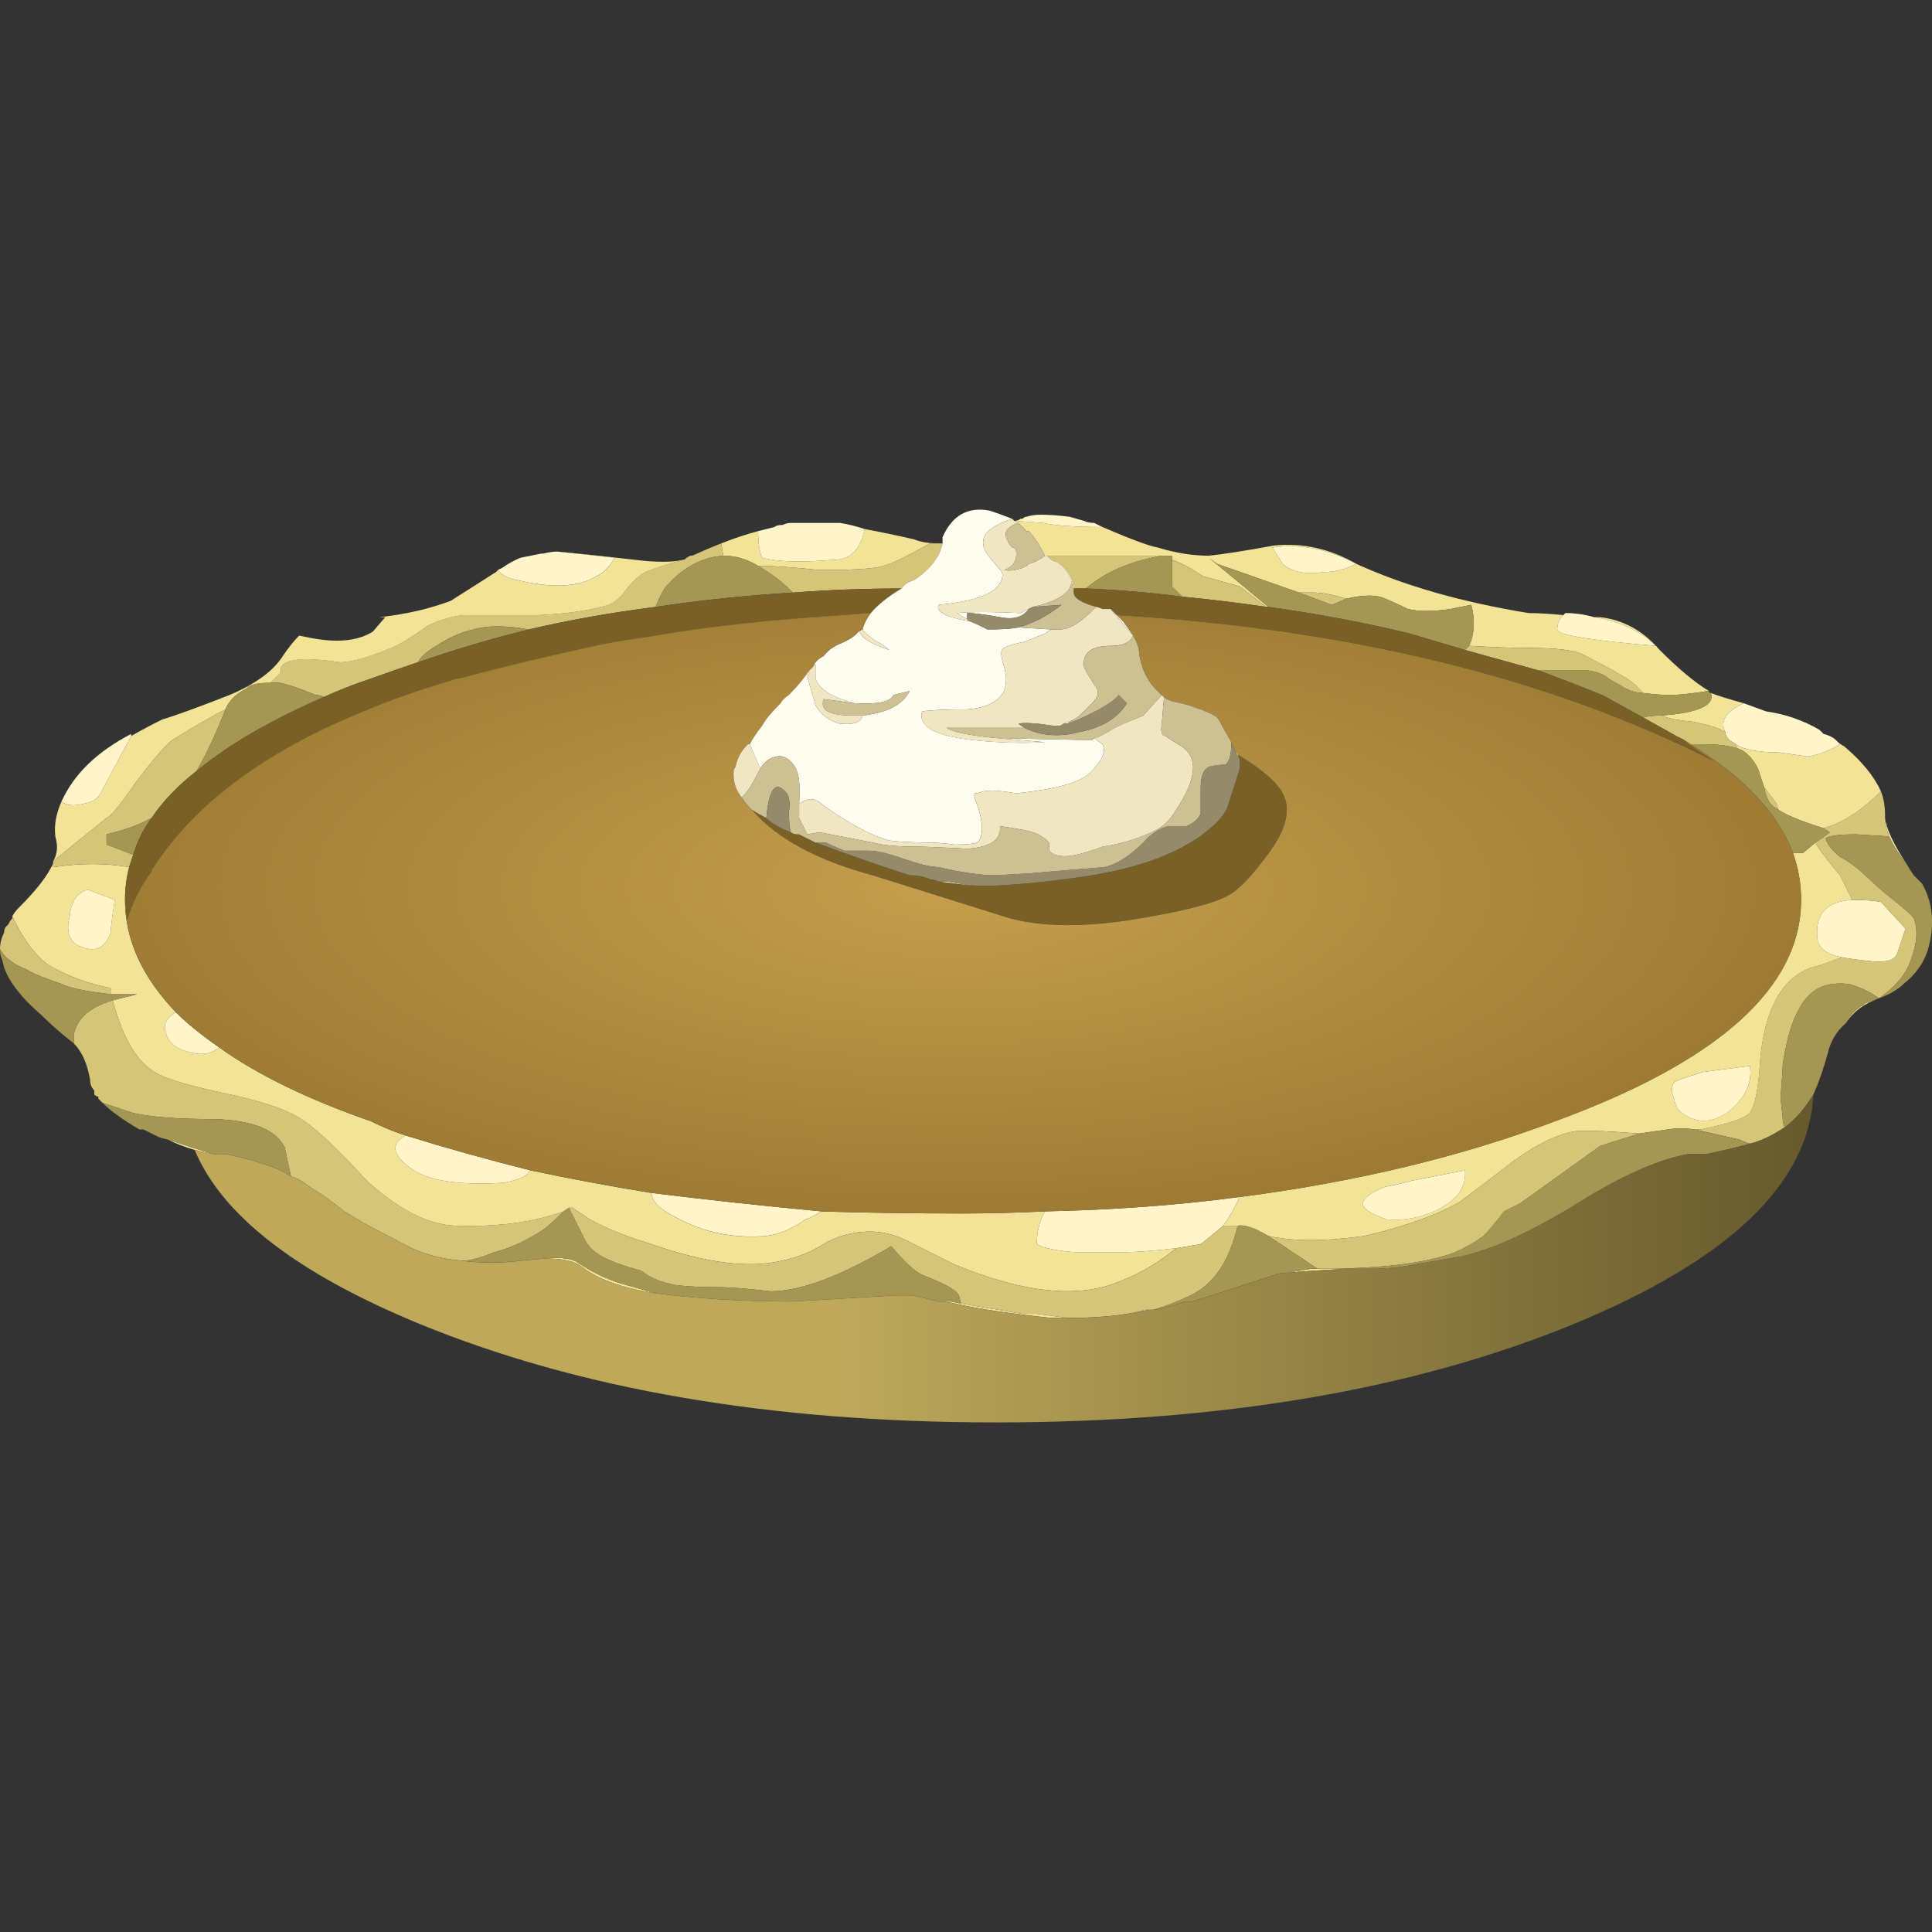 <?xml version="1.0" encoding="UTF-8" standalone="no"?>
<!-- Generator: Adobe Illustrator 15.1.0, SVG Export Plug-In . SVG Version: 6.00 Build 0)  -->

<svg
   xmlns:dc="http://purl.org/dc/elements/1.1/"
   xmlns:cc="http://creativecommons.org/ns#"
   xmlns:rdf="http://www.w3.org/1999/02/22-rdf-syntax-ns#"
   xmlns:svg="http://www.w3.org/2000/svg"
   xmlns="http://www.w3.org/2000/svg"
   xmlns:sodipodi="http://sodipodi.sourceforge.net/DTD/sodipodi-0.dtd"
   xmlns:inkscape="http://www.inkscape.org/namespaces/inkscape"
   version="1.1"
   id="FlashAICB"
   x="0px"
   y="0px"
   width="256"
   height="256"
   viewBox="0 0 256 256"
   xml:space="preserve"
   sodipodi:docname="pie_pumpkin.svg"
   inkscape:version="0.92.4 (5da689c313, 2019-01-14)"
   inkscape:export-xdpi="10.5"
   inkscape:export-ydpi="10.5"><rect x="0" y="0" width="256" height="256" fill="#333333" stroke="none"/><title
   id="title850">Pumpkin Pie</title><defs
   id="defs41" /><sodipodi:namedview
   pagecolor="#ffffff"
   bordercolor="#666666"
   borderopacity="1"
   objecttolerance="10"
   gridtolerance="10"
   guidetolerance="10"
   inkscape:pageopacity="0"
   inkscape:pageshadow="2"
   inkscape:window-width="1920"
   inkscape:window-height="1025"
   id="namedview39"
   showgrid="false"
   inkscape:zoom="0.90930824"
   inkscape:cx="47.410519"
   inkscape:cy="6.3290583"
   inkscape:window-x="-8"
   inkscape:window-y="-8"
   inkscape:window-maximized="1"
   inkscape:current-layer="FlashAICB"
   fit-margin-top="0"
   fit-margin-left="0"
   fit-margin-right="0"
   fit-margin-bottom="0" />
<g
   id="g36"
   transform="matrix(5.43,0,0,5.43,-32.579,-27.637)">
	<path
   style="clip-rule:evenodd;fill:#f2e396;fill-rule:evenodd"
   d="M 31.55,18.65 H 31.5 c -0.134,-0.267 -0.267,-0.467 -0.4,-0.6 h -0.05 l -0.2,-0.2 -0.1,-0.05 0.7,0.05 c 0.3,0.066 0.783,0.1 1.45,0.1 0.699,0.3 1.149,0.466 1.35,0.5 0.434,0.133 0.85,0.2 1.25,0.2 0.333,-0.033 0.866,-0.117 1.6,-0.25 0.7,-0.066 1.367,0.083 2,0.45 1.167,0.533 2.567,0.933 4.2,1.2 0.233,0 0.517,0.017 0.851,0.05 C 44.05,20.2 44,20.316 44,20.45 c 0,0.133 0.8,0.267 2.4,0.399 -0.367,-0.366 -0.867,-0.6 -1.5,-0.699 0.033,0 0.083,0 0.149,0 0.566,0.066 1.05,0.333 1.45,0.8 0.467,0.467 0.866,0.8 1.2,1 -0.434,0.066 -0.75,0.1 -0.95,0.1 -0.167,0 -0.384,-0.017 -0.65,-0.05 L 45.95,21.85 C 45.849,21.717 45.4,21.451 44.599,21.05 44.4,20.95 43.95,20.9 43.25,20.9 c -0.366,0 -0.833,-0.017 -1.4,-0.051 0.134,-0.3 0.15,-0.633 0.051,-1 l -0.5,0.1 c -0.434,0.066 -0.784,0.066 -1.051,0 -0.199,-0.1 -0.383,-0.184 -0.55,-0.25 -0.2,-0.1 -0.517,-0.1 -0.95,0 -0.333,-0.1 -0.6,-0.15 -0.8,-0.15 H 37.7 l -2,-0.7 -0.2,-0.15 1.45,1.2 H 36.9 l -0.65,-0.5 -0.9,-0.25 c -0.3,-0.2 -0.55,-0.333 -0.75,-0.4 v -0.1 h -0.25 -2.8 z M 47.75,22 c 0.167,0.066 0.434,0.15 0.8,0.25 -0.434,0.2 -0.583,0.434 -0.45,0.7 L 48,22.9 c -0.134,-0.067 -0.366,-0.134 -0.7,-0.2 -0.366,-0.033 -0.616,-0.084 -0.75,-0.15 0.9,-0.067 1.3,-0.25 1.2,-0.55 z m 3.075,1.175 c 0.054,0.053 0.112,0.094 0.175,0.125 0.434,0.367 0.733,0.733 0.9,1.101 -0.434,0.433 -0.851,0.716 -1.25,0.85 L 50.5,25.3 C 49.967,25.134 49.6,24.984 49.4,24.85 L 49.35,24.7 49.05,24.3 48.9,23.85 c -0.134,-0.267 -0.301,-0.433 -0.5,-0.5 l -0.051,-0.1 c 0.2,0.134 0.551,0.2 1.051,0.2 l 0.699,0.1 c 0.267,-0.033 0.534,-0.133 0.801,-0.3 -0.029,-0.029 -0.054,-0.054 -0.075,-0.075 z M 52.1,25.5 C 52.034,25.333 52,25.184 52,25.05 c 0.028,0.256 0.203,0.631 0.525,1.125 C 52.327,25.917 52.186,25.692 52.1,25.5 Z m -1.05,4.55 c 0.101,-0.2 0.25,-0.35 0.45,-0.45 h -0.05 l 0.25,-0.1 c 0.049,-0.021 0.099,-0.037 0.149,-0.05 -0.366,0.133 -0.632,0.333 -0.799,0.6 z m -19.55,4.6 c -0.134,0.233 -0.2,0.5 -0.2,0.8 0.167,0.1 0.5,0.166 1,0.2 0.233,0 0.533,0 0.9,0 0.467,0 0.967,-0.034 1.5,-0.101 -0.4,0.334 -0.851,0.601 -1.351,0.8 -1,0.434 -2.35,0.301 -4.05,-0.399 -0.533,-0.267 -0.9,-0.45 -1.1,-0.55 -0.367,-0.2 -0.75,-0.284 -1.15,-0.25 -0.367,0.033 -0.683,0.133 -0.95,0.3 -0.333,0.2 -0.667,0.333 -1,0.399 -0.8,0.2 -1.867,0.067 -3.2,-0.399 -0.566,-0.167 -1.066,-0.367 -1.5,-0.601 l -0.45,-0.3 L 19.9,34.6 v -0.05 l -0.15,0.101 c -0.733,0.267 -1.617,0.383 -2.65,0.35 -0.667,-0.033 -1.383,-0.4 -2.15,-1.1 -0.733,-0.801 -1.267,-1.301 -1.6,-1.5 -0.333,-0.233 -0.983,-0.45 -1.95,-0.65 -0.933,-0.2 -1.5,-0.384 -1.7,-0.55 -0.4,-0.267 -0.717,-0.834 -0.95,-1.7 l 0.6,-0.15 H 8.7 V 29.2 C 8.166,29.099 7.666,28.917 7.2,28.65 6.867,28.417 6.567,28.016 6.3,27.45 c 0.034,-0.066 0.083,-0.134 0.15,-0.2 0.4,-0.4 0.667,-0.733 0.8,-1 0.032,-0.032 0.048,-0.082 0.05,-0.15 0.1,-0.166 0.117,-0.366 0.05,-0.6 -0.033,-0.267 0.017,-0.55 0.15,-0.85 0.133,0.1 0.317,0.116 0.55,0.05 0.2,-0.033 0.333,-0.117 0.4,-0.25 l 0.75,-1.4 c 0.233,-0.133 0.483,-0.267 0.75,-0.399 0.333,-0.101 0.883,-0.301 1.65,-0.601 0.633,-0.267 1.066,-0.583 1.3,-0.95 0.133,-0.199 0.267,-0.366 0.4,-0.5 l 0.25,0.051 c 0.667,0.133 1.184,0.083 1.55,-0.15 l 0.3,-0.35 h -0.15 c 0.633,-0.067 1.217,-0.2 1.75,-0.4 l 1.1,-0.7 c 0.018,-0.014 0.035,-0.031 0.05,-0.05 0.1,0.133 0.267,0.217 0.5,0.25 0.833,0.2 1.467,0.167 1.9,-0.1 0.167,-0.066 0.317,-0.217 0.45,-0.45 l -1.4,-0.15 c 0.4,0.034 1.033,0.1 1.9,0.2 0.509,0.063 0.901,0.063 1.175,0 -0.391,0.103 -0.699,0.203 -0.925,0.3 -0.133,0.067 -0.283,0.2 -0.45,0.4 -0.133,0.2 -0.283,0.333 -0.45,0.4 -0.434,0.133 -1,0.216 -1.7,0.25 -0.8,0 -1.383,0 -1.75,0 -0.267,0 -0.583,0.084 -0.95,0.25 -0.367,0.267 -0.667,0.45 -0.9,0.551 -0.566,0.233 -0.983,0.35 -1.25,0.35 -0.9,-0.134 -1.383,-0.083 -1.45,0.15 v 0.1 l -0.25,0.25 c -0.267,0 -0.45,0.033 -0.55,0.1 L 12,21.9 c -0.2,0.1 -0.35,0.233 -0.45,0.399 L 11.5,22.4 c -0.267,0.133 -0.7,0.383 -1.3,0.75 C 10,23.316 9.7,23.667 9.3,24.2 8.933,24.733 8.7,25.016 8.6,25.05 L 7.3,26.1 v 0.15 c 0.667,-0.1 1.284,-0.1 1.85,0 -0.066,0.267 -0.1,0.533 -0.1,0.8 0,0.967 0.417,1.884 1.25,2.75 -0.033,0 -0.066,0.017 -0.1,0.05 -0.167,0.134 -0.217,0.284 -0.15,0.45 0.067,0.267 0.317,0.434 0.75,0.5 0.2,0.033 0.383,-0.017 0.55,-0.149 0.933,0.666 2.167,1.267 3.7,1.8 0.267,0.133 0.55,0.25 0.85,0.35 -0.066,0.033 -0.133,0.084 -0.2,0.15 -0.133,0.2 0,0.434 0.4,0.7 0.433,0.267 1.167,0.366 2.2,0.3 0.333,-0.066 0.534,-0.15 0.6,-0.25 0,-0.033 0.017,-0.05 0.05,-0.05 0.933,0.199 1.917,0.383 2.95,0.55 0,0.2 0.2,0.399 0.6,0.6 0.667,0.367 1.4,0.517 2.2,0.45 0.3,-0.033 0.617,-0.167 0.95,-0.4 0.1,-0.033 0.233,-0.1 0.4,-0.199 1.1,0.033 2.25,0.05 3.45,0.05 0.667,-0.002 1.333,-0.018 2,-0.052 z M 10.1,32.9 c 0.4,0.133 0.767,0.25 1.1,0.35 -0.167,-0.033 -0.317,-0.066 -0.45,-0.1 C 10.517,33.083 10.3,33 10.1,32.9 Z M 23.65,18.65 23.6,18.35 c 0.311,-0.123 0.611,-0.223 0.9,-0.3 0,0.3 0.033,0.517 0.1,0.65 0.367,0.1 0.95,0.117 1.75,0.05 0.4,0 0.65,-0.25 0.75,-0.75 0.367,0.067 0.767,0.15 1.2,0.25 0.155,0.062 0.338,0.095 0.55,0.1 H 28.7 C 28.1,18.683 27.717,18.867 27.55,18.9 27.35,18.967 26.833,19 26,19 25.367,18.933 24.9,18.9 24.6,18.9 h -0.1 c -0.267,-0.167 -0.55,-0.25 -0.85,-0.25 z m 27.55,8.4 c -0.634,0.033 -0.917,0.35 -0.85,0.95 0.034,0.233 0.233,0.384 0.601,0.45 l -0.55,0.2 c -0.834,0.166 -1.317,0.933 -1.45,2.3 -0.033,0.666 -0.117,1.1 -0.25,1.3 -0.134,0.134 -0.533,0.267 -1.2,0.4 h -0.15 c -0.233,-0.034 -0.449,-0.034 -0.649,0 l -0.7,0.1 c -0.866,-0.066 -1.4,-0.083 -1.6,-0.05 -0.5,0.1 -1.067,0.399 -1.7,0.899 L 41.65,34.4 c -0.567,0.333 -1.351,0.616 -2.351,0.85 -0.967,0.134 -1.75,0.134 -2.35,0 -0.334,-0.2 -0.584,-0.283 -0.75,-0.25 H 35.85 c 0.167,-0.233 0.301,-0.467 0.4,-0.7 2.833,-0.366 5.4,-0.983 7.7,-1.85 4,-1.467 6,-3.267 6,-5.4 0,-0.399 -0.066,-0.783 -0.2,-1.149 H 50 l 0.3,-0.25 c 0.066,0.133 0.267,0.399 0.601,0.8 z m -9.45,6.6 -1.3,0.25 c -0.233,0.066 -0.45,0.116 -0.65,0.149 -0.333,0.134 -0.517,0.267 -0.55,0.4 0,0.133 0.2,0.267 0.6,0.399 0.434,0.034 0.851,-0.05 1.25,-0.25 0.466,-0.232 0.683,-0.548 0.65,-0.948 z m 6.95,-2.55 -1.15,0.15 c -0.434,0.134 -0.666,0.217 -0.7,0.25 -0.066,0.1 -0.066,0.233 0,0.4 0.034,0.166 0.101,0.283 0.2,0.35 0.367,0.267 0.75,0.25 1.15,-0.05 0.4,-0.334 0.567,-0.7 0.5,-1.1 z M 39.1,18.85 c -0.699,-0.367 -1.383,-0.5 -2.05,-0.4 l 0.25,0.4 c 0.233,0.2 0.566,0.267 1,0.2 0.266,0 0.533,-0.067 0.8,-0.2 z M 19.3,35.8 c 0.4,-0.033 0.667,0 0.8,0.101 0.4,0.267 0.8,0.449 1.2,0.55 l 0.7,0.2 C 21.167,36.517 20.567,36.3 20.2,36.001 20.033,35.866 19.733,35.8 19.3,35.8 Z m 10.15,1.1 1.5,0.25 h 0.35 l 0.75,0.1 c -0.134,0 -0.268,0 -0.399,0 -0.967,-0.1 -1.75,-0.217 -2.351,-0.35 -0.121,-0.03 -0.237,-0.047 -0.35,-0.051 0.079,0 0.162,0 0.25,0 z M 7.7,27.45 c -0.1,0.4 0,0.65 0.3,0.75 0.333,0.133 0.567,0.017 0.7,-0.351 0,-0.1 0.033,-0.366 0.1,-0.8 L 8.15,26.8 C 7.883,26.866 7.733,27.083 7.7,27.45 Z m 26.075,9.65 c 0.058,-0.018 0.116,-0.034 0.175,-0.05 h 0.1 c -0.094,0.015 -0.186,0.032 -0.275,0.05 z M 38.9,36.05 c -0.667,0.033 -1.167,0.066 -1.5,0.101 L 38,36.05 c 0.052,0 0.102,0 0.15,0 h 0.399 c 0.134,0 0.251,0 0.351,0 z"
   id="path2"
   inkscape:connector-curvature="0" />
	<path
   style="clip-rule:evenodd;fill:#fff5c9;fill-rule:evenodd"
   d="m 44.9,20.15 c 0.633,0.1 1.133,0.333 1.5,0.699 C 44.8,20.717 44,20.583 44,20.45 c 0,-0.134 0.05,-0.25 0.15,-0.351 l 0.05,-0.05 c 0.234,0.001 0.467,0.034 0.7,0.101 z m 3.65,2.1 0.55,0.2 c 0.467,0.066 0.9,0.217 1.301,0.45 l 0.1,0.1 c 0.134,0.033 0.233,0.083 0.3,0.15 l 0.025,0.024 c 0.021,0.021 0.046,0.046 0.075,0.075 -0.267,0.167 -0.534,0.267 -0.801,0.3 l -0.699,-0.1 c -0.5,0 -0.851,-0.066 -1.051,-0.2 l -0.149,-0.1 C 48.135,23.082 48.1,23.015 48.1,22.949 47.967,22.684 48.116,22.45 48.55,22.25 Z M 9.2,23.05 8.45,24.45 C 8.383,24.583 8.25,24.667 8.05,24.7 7.817,24.766 7.633,24.75 7.5,24.65 7.8,23.983 8.367,23.433 9.2,23 Z m 10.4,-4.5 1.4,0.15 c -0.133,0.233 -0.283,0.383 -0.45,0.45 -0.433,0.267 -1.066,0.3 -1.9,0.1 -0.233,-0.033 -0.4,-0.117 -0.5,-0.25 0.031,-0.019 0.064,-0.035 0.1,-0.05 0.13,-0.094 0.28,-0.177 0.45,-0.25 l 0.5,-0.1 h 0.05 c 0.133,-0.033 0.25,-0.05 0.35,-0.05 z M 27.1,18 c -0.1,0.5 -0.35,0.75 -0.75,0.75 -0.8,0.067 -1.383,0.05 -1.75,-0.05 -0.067,-0.133 -0.1,-0.35 -0.1,-0.65 0.133,-0.033 0.267,-0.066 0.4,-0.1 0.033,-0.034 0.1,-0.05 0.2,-0.05 0.066,-0.033 0.133,-0.05 0.2,-0.05 h 1.2 c 0.2,0.033 0.4,0.083 0.6,0.15 z m 5.8,-0.05 c -0.667,0 -1.15,-0.034 -1.45,-0.1 l -0.7,-0.05 c 0.066,0 0.116,-0.017 0.15,-0.05 h 0.05 c 0.033,-0.033 0.066,-0.05 0.1,-0.05 0.101,-0.034 0.217,-0.05 0.351,-0.05 0.199,0 0.433,0.017 0.699,0.05 l 0.351,0.1 c 0.066,0.034 0.149,0.05 0.25,0.05 z m -1.4,16.7 c 1.667,-0.034 3.25,-0.15 4.75,-0.351 -0.1,0.233 -0.233,0.467 -0.4,0.7 -0.233,0.2 -0.416,0.35 -0.55,0.45 l -0.6,0.1 c -0.533,0.066 -1.033,0.101 -1.5,0.101 -0.367,0 -0.667,0 -0.9,0 -0.5,-0.034 -0.833,-0.101 -1,-0.2 0,-0.3 0.066,-0.566 0.2,-0.8 z m 19.7,-7.6 c 0.3,0 0.533,0.017 0.7,0.05 l 0.6,0.65 c -0.1,0.3 -0.167,0.5 -0.2,0.6 -0.066,0.167 -0.267,0.233 -0.6,0.2 -0.334,-0.033 -0.584,-0.066 -0.75,-0.1 C 50.583,28.384 50.384,28.233 50.349,28 50.283,27.4 50.566,27.083 51.2,27.05 Z m -2.5,4.05 c 0.066,0.4 -0.101,0.767 -0.5,1.101 -0.4,0.3 -0.783,0.316 -1.15,0.05 -0.1,-0.066 -0.166,-0.184 -0.2,-0.35 -0.066,-0.167 -0.066,-0.301 0,-0.4 0.034,-0.033 0.267,-0.116 0.7,-0.25 z m -6.95,2.55 c 0.033,0.399 -0.184,0.716 -0.65,0.949 -0.399,0.2 -0.816,0.284 -1.25,0.25 -0.399,-0.133 -0.6,-0.267 -0.6,-0.399 0.033,-0.134 0.217,-0.267 0.55,-0.4 0.2,-0.033 0.417,-0.083 0.65,-0.149 z M 39.1,18.85 c -0.267,0.133 -0.533,0.2 -0.8,0.2 -0.434,0.067 -0.767,0 -1,-0.2 l -0.25,-0.4 c 0.667,-0.1 1.35,0.033 2.05,0.4 z M 10.3,29.8 c 0.267,0.267 0.617,0.55 1.05,0.851 C 11.183,30.783 11,30.833 10.8,30.8 10.367,30.734 10.117,30.567 10.05,30.3 9.984,30.134 10.033,29.984 10.2,29.85 10.233,29.816 10.267,29.8 10.3,29.8 Z m 5.6,3 c 0.967,0.3 1.983,0.584 3.05,0.851 -0.034,0 -0.05,0.017 -0.05,0.05 -0.066,0.1 -0.267,0.184 -0.6,0.25 -1.033,0.066 -1.767,-0.033 -2.2,-0.3 -0.4,-0.267 -0.533,-0.5 -0.4,-0.7 0.067,-0.067 0.133,-0.118 0.2,-0.151 z M 7.7,27.45 C 7.733,27.083 7.883,26.866 8.15,26.8 L 8.8,27.05 C 8.734,27.484 8.7,27.75 8.7,27.85 8.567,28.217 8.333,28.333 8,28.2 7.7,28.1 7.6,27.85 7.7,27.45 Z m 14.2,6.75 c 1.333,0.166 2.717,0.316 4.15,0.45 -0.167,0.1 -0.3,0.166 -0.4,0.199 -0.333,0.233 -0.65,0.367 -0.95,0.4 -0.8,0.066 -1.534,-0.083 -2.2,-0.45 C 22.1,34.6 21.9,34.4 21.9,34.2 Z"
   id="path4"
   inkscape:connector-curvature="0" />
	<path
   style="clip-rule:evenodd;fill:#d5c578;fill-rule:evenodd"
   d="m 46.1,22 c -0.166,0 -0.333,-0.05 -0.5,-0.15 -0.166,-0.1 -0.283,-0.166 -0.35,-0.199 -0.1,-0.101 -0.267,-0.167 -0.5,-0.2 h -1.2 l -1.8,-0.5 0.1,-0.101 c 0.567,0.034 1.034,0.051 1.4,0.051 0.7,0 1.15,0.05 1.35,0.149 0.801,0.4 1.25,0.667 1.351,0.8 z m 4.4,3.3 0.15,-0.05 c 0.399,-0.134 0.816,-0.417 1.25,-0.85 0.066,0.166 0.1,0.366 0.1,0.6 v 0.05 c 0,0.134 0.033,0.283 0.1,0.45 l -0.8,-0.05 c -0.434,0 -0.684,0.033 -0.75,0.1 0.033,0.134 0.15,0.283 0.351,0.45 0.133,0.066 0.283,0.167 0.449,0.3 l 0.601,0.55 c 0.434,0.334 0.684,0.551 0.75,0.65 0.1,0.267 0.083,0.583 -0.05,0.95 -0.101,0.366 -0.367,0.7 -0.801,1 -0.233,-0.167 -0.483,-0.283 -0.75,-0.351 -0.333,-0.033 -0.6,0.017 -0.8,0.15 -0.399,0.267 -0.666,0.884 -0.8,1.85 0,0.101 -0.017,0.351 -0.05,0.75 V 31.9 l 0.05,0.449 c 0,0.101 0.017,0.184 0.05,0.25 -0.3,0.2 -0.583,0.334 -0.85,0.4 -0.101,-0.033 -0.184,-0.066 -0.25,-0.1 l -1.101,-0.25 h 0.15 c 0.667,-0.134 1.066,-0.267 1.2,-0.4 0.133,-0.2 0.217,-0.634 0.25,-1.3 0.133,-1.367 0.616,-2.134 1.45,-2.3 l 0.55,-0.2 c 0.166,0.033 0.416,0.066 0.75,0.1 0.333,0.033 0.533,-0.033 0.6,-0.2 0.033,-0.1 0.101,-0.3 0.2,-0.6 l -0.6,-0.65 c -0.167,-0.033 -0.4,-0.05 -0.7,-0.05 l -0.3,-0.6 c -0.334,-0.4 -0.534,-0.667 -0.601,-0.8 0.167,-0.101 0.283,-0.184 0.351,-0.25 z M 7.8,30.55 v -0.2 c 0.067,-0.399 0.383,-0.683 0.95,-0.85 0.233,0.866 0.55,1.434 0.95,1.7 0.2,0.166 0.767,0.35 1.7,0.55 0.967,0.2 1.617,0.417 1.95,0.65 0.333,0.199 0.867,0.699 1.6,1.5 0.767,0.699 1.483,1.066 2.15,1.1 1.033,0.033 1.917,-0.083 2.65,-0.35 -0.267,0.267 -0.433,0.416 -0.5,0.449 -0.4,0.267 -0.8,0.45 -1.2,0.551 -0.233,0.1 -0.45,0.166 -0.65,0.199 h -0.05 c -0.033,0 -0.067,0 -0.1,0 -0.433,-0.033 -0.833,-0.133 -1.2,-0.3 l -1.15,-0.6 c -0.167,-0.101 -0.333,-0.2 -0.5,-0.3 -0.333,-0.267 -0.617,-0.467 -0.85,-0.601 -0.167,-0.133 -0.316,-0.217 -0.45,-0.25 l -0.15,-0.7 c -0.2,-0.433 -0.767,-0.666 -1.7,-0.699 -0.9,0 -1.567,-0.051 -2,-0.15 L 8.5,32 C 8.467,31.967 8.433,31.934 8.4,31.9 V 31.85 C 8.367,31.85 8.334,31.833 8.3,31.8 V 31.7 C 8.234,31.634 8.2,31.55 8.2,31.45 8.133,31.05 8,30.75 7.8,30.55 Z m -1.5,-3.1 c 0.267,0.566 0.567,0.967 0.9,1.2 0.466,0.267 0.966,0.449 1.5,0.55 v 0.149 C 8.1,29.283 7.7,29.2 7.5,29.099 7.1,28.966 6.817,28.849 6.65,28.749 6.317,28.615 6.1,28.449 6,28.249 6,28.115 6.033,27.982 6.1,27.849 6.1,27.783 6.117,27.733 6.15,27.7 L 6.2,27.65 C 6.233,27.583 6.266,27.533 6.3,27.5 Z m 17.3,-9.1 0.05,0.3 c -0.5,0.033 -0.95,0.267 -1.35,0.7 -0.1,0.1 -0.2,0.283 -0.3,0.55 -1.067,0.133 -2.1,0.317 -3.1,0.55 -0.566,-0.101 -1.017,-0.101 -1.35,0 -0.3,0.066 -0.6,0.2 -0.9,0.399 -0.233,0.134 -0.383,0.267 -0.45,0.4 -0.4,0.134 -0.784,0.267 -1.15,0.4 -0.4,0.133 -0.783,0.283 -1.15,0.449 -0.066,-0.033 -0.133,-0.05 -0.2,-0.05 -0.4,-0.166 -0.7,-0.267 -0.9,-0.3 h -0.2 l 0.25,-0.25 v -0.1 c 0.066,-0.233 0.55,-0.284 1.45,-0.15 0.267,0 0.684,-0.116 1.25,-0.35 0.233,-0.101 0.534,-0.284 0.9,-0.551 0.367,-0.166 0.683,-0.25 0.95,-0.25 0.367,0 0.95,0 1.75,0 0.7,-0.033 1.267,-0.116 1.7,-0.25 0.167,-0.067 0.316,-0.2 0.45,-0.4 0.167,-0.2 0.317,-0.333 0.45,-0.4 0.226,-0.097 0.534,-0.197 0.925,-0.3 H 22.7 c 0.033,-0.033 0.083,-0.067 0.15,-0.1 h 0.05 c 0.239,-0.109 0.473,-0.209 0.7,-0.297 z m 5.4,0 c -0.067,0.333 -0.3,0.633 -0.7,0.9 -0.133,0.033 -0.233,0.1 -0.3,0.2 -0.9,0 -1.783,0.033 -2.65,0.1 C 25.083,19.283 24.8,19.067 24.5,18.9 h 0.1 c 0.3,0 0.767,0.033 1.4,0.1 0.833,0 1.35,-0.033 1.55,-0.1 0.167,-0.033 0.55,-0.217 1.15,-0.55 h 0.15 z m 9.85,1.35 -0.35,0.15 -0.8,-0.3 h 0.35 c 0.2,0 0.467,0.05 0.8,0.15 z m -7.3,-1.05 h 2.8 c -0.767,0.133 -1.383,0.4 -1.85,0.8 -0.1,0 -0.2,0 -0.3,0 -0.03,-0.272 -0.155,-0.481 -0.375,-0.625 L 31.775,18.8 H 31.75 l -0.1,-0.05 z m 16.55,4.3 c 0,0.066 0.034,0.133 0.101,0.2 l 0.149,0.1 0.051,0.1 c -0.233,-0.066 -0.5,-0.1 -0.801,-0.1 -0.133,0 -0.25,0 -0.35,0 -0.109,-0.082 -0.209,-0.14 -0.3,-0.175 L 46.1,22.6 c 0.101,-0.033 0.25,-0.05 0.45,-0.05 0.134,0.066 0.384,0.117 0.75,0.15 0.334,0.066 0.566,0.133 0.7,0.2 z m 1.3,1.9 -0.15,-0.1 c -0.1,-0.1 -0.167,-0.25 -0.2,-0.45 l 0.3,0.4 z M 32.05,37.25 31.3,37.15 H 30.95 L 29.45,36.9 29.4,36.7 c -0.067,-0.134 -0.367,-0.3 -0.9,-0.5 -0.2,-0.101 -0.45,-0.334 -0.75,-0.7 -1.233,0.733 -2.217,1.1 -2.95,1.1 -0.566,-0.066 -1,-0.1 -1.3,-0.1 -0.4,0 -0.733,-0.017 -1,-0.05 -0.367,-0.066 -0.65,-0.184 -0.85,-0.351 -0.367,-0.1 -0.617,-0.183 -0.75,-0.25 -0.267,-0.1 -0.467,-0.25 -0.6,-0.449 l -0.4,-0.8 0.05,-0.05 0.45,0.3 c 0.434,0.233 0.934,0.434 1.5,0.601 1.333,0.467 2.4,0.6 3.2,0.399 0.333,-0.066 0.667,-0.199 1,-0.399 0.267,-0.167 0.583,-0.267 0.95,-0.3 0.4,-0.034 0.784,0.05 1.15,0.25 0.2,0.1 0.566,0.283 1.1,0.55 1.7,0.7 3.05,0.833 4.05,0.399 0.5,-0.199 0.95,-0.466 1.351,-0.8 l 0.6,-0.1 C 35.435,35.349 35.617,35.2 35.851,35 H 36.2 c -0.2,0.866 -0.584,1.434 -1.15,1.7 -0.267,0.133 -0.566,0.25 -0.899,0.35 h -0.101 -0.1 c -0.059,0.016 -0.117,0.032 -0.175,0.05 -0.473,0.1 -1.048,0.15 -1.725,0.15 z m 6.5,-1.2 h -0.4 l -1.2,-0.8 c 0.6,0.134 1.383,0.134 2.35,0 1,-0.233 1.783,-0.517 2.351,-0.85 L 42.7,33.6 c 0.633,-0.5 1.2,-0.8 1.7,-0.899 0.199,-0.033 0.733,-0.017 1.6,0.05 l -0.95,0.3 -1.95,1.4 -0.399,0.2 c -0.2,0.267 -0.367,0.466 -0.5,0.6 -0.233,0.167 -0.467,0.3 -0.7,0.4 -0.637,0.242 -1.62,0.374 -2.951,0.399 z M 34.6,18.75 c 0.2,0.067 0.45,0.2 0.75,0.4 l 0.9,0.25 0.65,0.5 c -0.667,-0.1 -1.351,-0.183 -2.051,-0.25 -0.1,-0.1 -0.183,-0.183 -0.25,-0.25 V 18.75 Z M 10.8,23.9 c -0.466,0.366 -0.833,0.75 -1.1,1.149 -0.3,0.167 -0.667,0.3 -1.1,0.4 v 0.25 c 0.267,0.1 0.483,0.184 0.65,0.25 -0.033,0.1 -0.067,0.2 -0.1,0.3 -0.566,-0.1 -1.183,-0.1 -1.85,0 V 26.1 l 1.3,-1.05 c 0.1,-0.033 0.333,-0.316 0.7,-0.85 0.4,-0.533 0.7,-0.884 0.9,-1.05 0.6,-0.367 1.033,-0.617 1.3,-0.75 -0.233,0.6 -0.467,1.1 -0.7,1.5 z"
   id="path6"
   inkscape:connector-curvature="0" />
	<path
   style="clip-rule:evenodd;fill:#a49753;fill-rule:evenodd"
   d="M 41.75,20.95 40.4,20.55 C 39.299,20.283 38.15,20.067 36.95,19.9 l -1.45,-1.2 0.2,0.15 2,0.7 0.8,0.3 0.35,-0.15 c 0.434,-0.1 0.75,-0.1 0.95,0 0.167,0.066 0.351,0.15 0.55,0.25 0.267,0.066 0.617,0.066 1.051,0 l 0.5,-0.1 c 0.1,0.367 0.083,0.7 -0.051,1 z m 7.3,3.35 c 0.033,0.2 0.101,0.351 0.2,0.45 l 0.15,0.1 c 0.199,0.134 0.566,0.284 1.1,0.45 l 0.15,0.101 c -0.067,0.066 -0.184,0.149 -0.351,0.25 L 50,25.9 h -0.25 c -0.366,-0.967 -1.2,-1.851 -2.5,-2.65 0.1,0 0.217,0 0.35,0 0.301,0 0.567,0.033 0.801,0.1 0.199,0.067 0.366,0.233 0.5,0.5 z M 47.75,22 c 0.1,0.3 -0.3,0.483 -1.2,0.55 -0.2,0 -0.35,0.017 -0.45,0.05 l -1,-0.55 c -0.5,-0.2 -1.017,-0.399 -1.55,-0.6 h 1.2 c 0.233,0.033 0.4,0.1 0.5,0.2 0.066,0.033 0.184,0.1 0.35,0.199 0.167,0.101 0.334,0.151 0.5,0.151 0.267,0.033 0.483,0.05 0.65,0.05 0.2,0 0.517,-0.033 0.95,-0.1 0,0.033 0.017,0.05 0.05,0.05 z m 2.5,9.8 c -0.2,0.334 -0.434,0.601 -0.7,0.8 C 49.517,32.534 49.5,32.451 49.5,32.35 L 49.45,31.9 v -0.05 c 0.033,-0.399 0.05,-0.649 0.05,-0.75 0.134,-0.966 0.4,-1.583 0.8,-1.85 0.2,-0.134 0.467,-0.184 0.8,-0.15 0.267,0.067 0.517,0.184 0.75,0.351 0.434,-0.3 0.7,-0.634 0.801,-1 0.133,-0.367 0.149,-0.684 0.05,-0.95 -0.066,-0.1 -0.316,-0.316 -0.75,-0.65 L 51.35,26.3 c -0.166,-0.133 -0.316,-0.233 -0.449,-0.3 -0.2,-0.167 -0.317,-0.316 -0.351,-0.45 0.066,-0.066 0.316,-0.1 0.75,-0.1 l 0.8,0.05 c 0.086,0.192 0.228,0.417 0.426,0.675 0.052,0.09 0.11,0.182 0.175,0.275 0.066,0.066 0.133,0.133 0.2,0.2 0.267,0.466 0.316,1 0.149,1.6 -0.1,0.333 -0.3,0.616 -0.6,0.85 l -0.05,0.05 c -0.167,0.133 -0.351,0.233 -0.551,0.3 -0.051,0.013 -0.101,0.029 -0.149,0.05 l -0.25,0.1 h 0.05 c -0.2,0.101 -0.35,0.25 -0.45,0.45 -0.233,0.2 -0.383,0.45 -0.45,0.75 -0.1,0.367 -0.216,0.7 -0.35,1 z M 10.1,32.9 9.9,32.85 C 9.767,32.784 9.633,32.717 9.5,32.651 H 9.4 C 9,32.417 8.7,32.2 8.5,32 l 0.75,0.25 c 0.433,0.1 1.1,0.15 2,0.15 0.933,0.033 1.5,0.267 1.7,0.699 l 0.15,0.7 C 13,33.733 12.916,33.683 12.85,33.65 12.45,33.483 12,33.349 11.5,33.25 c -0.1,0 -0.2,0 -0.3,0 -0.333,-0.1 -0.7,-0.217 -1.1,-0.35 z M 8.7,29.35 H 9.35 L 8.75,29.5 C 8.183,29.667 7.867,29.95 7.8,30.35 v 0.2 C 7.5,30.317 7.234,30.083 7,29.85 6.533,29.45 6.233,29.066 6.1,28.7 L 6.05,28.5 C 6.017,28.434 6,28.35 6,28.25 c 0.1,0.2 0.317,0.366 0.65,0.5 0.167,0.1 0.45,0.217 0.85,0.35 0.2,0.1 0.6,0.183 1.2,0.25 z m 28.25,5.9 1.2,0.8 c -0.049,0 -0.099,0 -0.15,0 l -0.6,0.101 c -0.134,0 -0.233,0.017 -0.301,0.05 -0.699,0.233 -1.316,0.434 -1.85,0.6 l -0.15,0.05 c -0.066,0 -0.133,0 -0.199,0 -0.267,0.101 -0.517,0.167 -0.75,0.2 0.333,-0.1 0.633,-0.217 0.899,-0.35 0.566,-0.267 0.95,-0.834 1.15,-1.7 0.167,-0.034 0.417,0.049 0.751,0.249 z m 1.95,0.8 c -0.101,0 -0.218,0 -0.351,0 1.331,-0.024 2.314,-0.157 2.95,-0.399 0.233,-0.101 0.467,-0.233 0.7,-0.4 0.133,-0.134 0.3,-0.333 0.5,-0.6 l 0.399,-0.2 1.95,-1.4 0.95,-0.3 0.7,-0.1 c 0.2,-0.034 0.416,-0.034 0.649,0 l 1.101,0.25 c 0.066,0.033 0.149,0.066 0.25,0.1 -0.233,0.066 -0.584,0.15 -1.05,0.25 H 47.2 c -0.733,0.134 -1.634,0.533 -2.7,1.2 -1.134,0.7 -2.083,1.133 -2.85,1.3 l -1.15,0.2 c -0.333,0.066 -0.667,0.1 -1,0.1 C 39.4,36.05 39.2,36.05 38.9,36.05 Z M 25.35,19.55 c -1.133,0.067 -2.25,0.184 -3.35,0.35 0.1,-0.267 0.2,-0.45 0.3,-0.55 0.4,-0.434 0.85,-0.667 1.35,-0.7 0.3,0 0.583,0.083 0.85,0.25 0.3,0.167 0.583,0.383 0.85,0.65 z M 13.9,22.1 c -1.3,0.567 -2.333,1.167 -3.1,1.801 0.233,-0.4 0.467,-0.9 0.7,-1.5 L 11.55,22.3 C 11.65,22.134 11.8,22 12,21.9 l 0.05,-0.051 c 0.1,-0.066 0.284,-0.1 0.55,-0.1 h 0.2 c 0.2,0.033 0.5,0.134 0.9,0.3 0.067,0.001 0.133,0.017 0.2,0.051 z m 5,-1.65 c -0.933,0.233 -1.833,0.5 -2.7,0.8 0.066,-0.134 0.216,-0.267 0.45,-0.4 0.3,-0.199 0.6,-0.333 0.9,-0.399 0.333,-0.101 0.783,-0.101 1.35,-0.001 z m 15.95,-0.8 c -0.767,-0.1 -1.55,-0.167 -2.35,-0.2 0.467,-0.4 1.083,-0.667 1.85,-0.8 h 0.25 v 0.1 0.65 c 0.067,0.067 0.15,0.15 0.25,0.25 z M 9.7,25.05 C 9.5,25.317 9.35,25.616 9.25,25.95 9.083,25.884 8.867,25.8 8.6,25.7 v -0.25 c 0.433,-0.1 0.8,-0.233 1.1,-0.4 z m 10.05,9.6 0.15,-0.101 v 0.05 l 0.4,0.801 c 0.133,0.199 0.333,0.35 0.6,0.449 0.133,0.067 0.383,0.15 0.75,0.25 0.2,0.167 0.483,0.284 0.85,0.351 0.267,0.033 0.6,0.05 1,0.05 0.3,0 0.733,0.033 1.3,0.1 0.733,0 1.717,-0.366 2.95,-1.1 0.3,0.366 0.55,0.6 0.75,0.7 0.533,0.2 0.833,0.366 0.9,0.5 l 0.05,0.2 -0.25,-0.05 c -0.088,0 -0.171,0 -0.25,0 H 28.9 l -0.4,-0.1 C 28.367,36.717 28.267,36.7 28.2,36.7 h -0.1 c -0.033,0 -0.083,0 -0.15,0 -0.034,0 -0.067,0 -0.1,0 -1.067,0.066 -1.917,0.116 -2.55,0.149 -1.133,0 -2.233,-0.066 -3.3,-0.199 l -0.7,-0.2 C 20.9,36.349 20.5,36.167 20.1,35.9 19.967,35.799 19.7,35.766 19.3,35.799 l -0.55,0.05 c -0.533,0.067 -1.033,0.067 -1.5,0 0.033,0 0.067,0 0.1,0 h 0.05 c 0.2,-0.033 0.417,-0.1 0.65,-0.199 0.4,-0.101 0.8,-0.284 1.2,-0.551 0.067,-0.033 0.233,-0.182 0.5,-0.449 z"
   id="path8"
   inkscape:connector-curvature="0" />
	<path
   style="clip-rule:evenodd;fill:#786027;fill-rule:evenodd"
   d="m 36.9,19.9 h 0.05 c 1.2,0.167 2.35,0.383 3.45,0.65 l 1.35,0.4 1.8,0.5 c 0.533,0.2 1.05,0.399 1.55,0.6 l 1,0.55 0.851,0.476 c 0.085,0.035 0.169,0.094 0.25,0.175 0.2,0.134 0.399,0.267 0.6,0.4 C 43.768,21.617 38.918,20.434 33.251,20.1 L 33.1,19.95 c -0.1,0 -0.166,0 -0.199,0 -0.067,-0.034 -0.117,-0.05 -0.15,-0.05 -0.366,-0.1 -0.55,-0.217 -0.55,-0.35 V 19.5 19.45 c 0.1,0 0.2,0 0.3,0 0.8,0.033 1.583,0.1 2.35,0.2 0.699,0.067 1.382,0.15 2.049,0.25 z M 9.25,25.95 c 0.1,-0.334 0.25,-0.634 0.45,-0.9 0.267,-0.399 0.633,-0.783 1.1,-1.149 0.767,-0.634 1.8,-1.233 3.1,-1.801 0.367,-0.166 0.75,-0.316 1.15,-0.449 0.367,-0.134 0.75,-0.267 1.15,-0.4 0.867,-0.3 1.767,-0.566 2.7,-0.8 1,-0.233 2.033,-0.417 3.1,-0.55 1.1,-0.167 2.217,-0.283 3.35,-0.35 0.867,-0.066 1.75,-0.1 2.65,-0.1 -0.333,0.2 -0.583,0.4 -0.75,0.6 -0.467,0.033 -0.917,0.066 -1.35,0.101 -1.467,0.1 -2.867,0.267 -4.2,0.5 -0.5,0.066 -0.967,0.149 -1.4,0.25 -1.066,0.233 -2.1,0.483 -3.1,0.75 -0.067,0 -0.133,0.017 -0.2,0.05 -0.8,0.233 -1.55,0.5 -2.25,0.8 -2.333,0.967 -4,2.217 -5,3.75 -0.033,0.033 -0.05,0.066 -0.05,0.1 -0.267,0.367 -0.467,0.767 -0.6,1.2 l -0.05,-0.5 c 0,-0.267 0.034,-0.533 0.1,-0.8 0.033,-0.102 0.067,-0.202 0.1,-0.302 z m 27,-2.325 C 36.23,23.583 36.214,23.541 36.2,23.5 c 0.6,0.366 0.967,0.684 1.1,0.95 0.2,0.366 0.101,0.833 -0.3,1.399 -0.434,0.601 -0.783,0.967 -1.05,1.101 -0.367,0.2 -1.184,0.399 -2.45,0.6 -1.134,0.167 -2.083,0.15 -2.85,-0.05 -1.167,-0.366 -2.284,-0.717 -3.351,-1.05 -1.367,-0.367 -2.35,-0.9 -2.95,-1.601 0.1,0.067 0.217,0.134 0.35,0.2 0.133,0.134 0.333,0.25 0.6,0.351 0.034,0.033 0.1,0.05 0.2,0.05 0.133,0.066 0.267,0.133 0.4,0.2 0.9,0.333 1.667,0.6 2.3,0.8 0.2,0 0.367,0.033 0.5,0.1 0.066,0 0.133,0.017 0.2,0.05 0.267,0.034 0.55,0.067 0.85,0.101 h 0.55 c 0.7,-0.033 1.483,-0.117 2.351,-0.25 1.399,-0.233 2.416,-0.667 3.05,-1.3 0.1,-0.101 0.184,-0.217 0.25,-0.351 l 0.3,-0.95 z"
   id="path10"
   inkscape:connector-curvature="0" />
	
		<radialGradient
   id="SVGID_1_"
   cx="29.15"
   cy="26.75"
   r="21.062"
   gradientTransform="matrix(1,0,0,-0.379,0,36.894)"
   gradientUnits="userSpaceOnUse">
		<stop
   offset="0"
   style="stop-color:#C59F4D"
   id="stop12" />
		<stop
   offset="1"
   style="stop-color:#9D7B34"
   id="stop14" />
	</radialGradient>
	<path
   style="clip-rule:evenodd;fill:url(#SVGID_1_);fill-rule:evenodd"
   d="m 18.95,33.65 c -1.067,-0.267 -2.083,-0.551 -3.05,-0.851 -0.3,-0.1 -0.583,-0.217 -0.85,-0.35 -1.533,-0.533 -2.767,-1.134 -3.7,-1.8 C 10.916,30.348 10.567,30.065 10.3,29.798 9.467,28.932 9.05,28.015 9.05,27.048 l 0.05,0.5 c 0.133,-0.434 0.333,-0.833 0.6,-1.2 0,-0.033 0.017,-0.066 0.05,-0.1 1,-1.533 2.667,-2.783 5,-3.75 0.7,-0.3 1.45,-0.566 2.25,-0.8 0.067,-0.033 0.133,-0.05 0.2,-0.05 1,-0.267 2.033,-0.517 3.1,-0.75 0.434,-0.101 0.9,-0.184 1.4,-0.25 1.333,-0.233 2.733,-0.4 4.2,-0.5 0.434,-0.034 0.883,-0.067 1.35,-0.101 -0.1,0.134 -0.167,0.267 -0.2,0.4 l -0.1,0.05 c -0.067,0.1 -0.217,0.2 -0.45,0.3 -0.167,0.066 -0.3,0.167 -0.4,0.3 -0.133,0.067 -0.217,0.15 -0.25,0.25 -0.033,0.034 -0.067,0.067 -0.1,0.101 -0.133,0.2 -0.3,0.399 -0.5,0.6 -0.1,0.066 -0.167,0.134 -0.2,0.2 -0.233,0.233 -0.383,0.417 -0.45,0.55 -0.133,0.167 -0.233,0.316 -0.3,0.45 h -0.05 c -0.167,0.167 -0.267,0.35 -0.3,0.55 -0.034,0.034 -0.05,0.068 -0.05,0.101 V 23.949 24 c 0,0.2 0.067,0.384 0.2,0.55 0.066,0.101 0.15,0.2 0.25,0.3 0.6,0.7 1.583,1.233 2.95,1.601 1.067,0.333 2.184,0.684 3.351,1.05 0.767,0.2 1.716,0.217 2.85,0.05 1.267,-0.2 2.083,-0.399 2.45,-0.6 0.267,-0.134 0.616,-0.5 1.05,-1.101 0.4,-0.566 0.5,-1.033 0.3,-1.399 -0.133,-0.267 -0.5,-0.584 -1.1,-0.95 l -0.05,-0.05 C 36.117,23.36 36.084,23.276 36.05,23.201 35.95,23.034 35.884,22.918 35.85,22.85 35.784,22.717 35.734,22.634 35.701,22.6 35.635,22.534 35.451,22.451 35.151,22.35 35.084,22.317 34.901,22.267 34.6,22.201 34.5,22.168 34.434,22.135 34.401,22.1 L 34.35,22.05 34.3,22 c -0.267,-0.233 -0.434,-0.55 -0.5,-0.95 0,-0.133 -0.05,-0.283 -0.149,-0.45 -0.067,-0.1 -0.15,-0.216 -0.25,-0.35 l -0.15,-0.15 c 5.667,0.334 10.517,1.517 14.55,3.551 -0.2,-0.134 -0.399,-0.267 -0.6,-0.4 -0.081,-0.081 -0.165,-0.14 -0.25,-0.175 0.091,0.035 0.19,0.093 0.3,0.175 1.3,0.8 2.134,1.684 2.5,2.65 0.134,0.366 0.2,0.75 0.2,1.149 0,2.134 -2,3.934 -6,5.4 -2.3,0.866 -4.867,1.483 -7.7,1.85 -1.5,0.2 -3.083,0.316 -4.75,0.351 -0.667,0.033 -1.333,0.05 -2,0.05 -1.2,0 -2.35,-0.017 -3.45,-0.05 -1.433,-0.134 -2.816,-0.284 -4.15,-0.45 C 20.867,34.033 19.883,33.85 18.95,33.65 Z"
   id="path17"
   inkscape:connector-curvature="0" />
	<linearGradient
   id="SVGID_2_"
   gradientUnits="userSpaceOnUse"
   x1="10.388"
   y1="35.8"
   x2="50.213"
   y2="35.8">
		<stop
   offset="0"
   style="stop-color:#BEA95B"
   id="stop19" />
		<stop
   offset="0.4"
   style="stop-color:#BEA95B"
   id="stop21" />
		<stop
   offset="1"
   style="stop-color:#665A2D"
   id="stop23" />
	</linearGradient>
	<path
   style="clip-rule:evenodd;fill:url(#SVGID_2_);fill-rule:evenodd"
   d="m 37.4,36.15 c 0.333,-0.034 0.833,-0.067 1.5,-0.101 0.3,0 0.5,0 0.6,0 0.333,0 0.667,-0.033 1,-0.1 l 1.15,-0.2 c 0.767,-0.167 1.716,-0.6 2.85,-1.3 1.066,-0.667 1.967,-1.066 2.7,-1.2 h 0.45 c 0.466,-0.1 0.816,-0.184 1.05,-0.25 0.267,-0.066 0.55,-0.2 0.85,-0.4 0.267,-0.199 0.5,-0.466 0.7,-0.8 -0.1,2.167 -2.05,4.033 -5.85,5.601 -3.9,1.6 -8.6,2.4 -14.1,2.4 -5.466,0 -10.15,-0.8 -14.05,-2.399 -3,-1.233 -4.833,-2.65 -5.5,-4.25 0.133,0.033 0.283,0.066 0.45,0.1 0.1,0 0.2,0 0.3,0 0.5,0.1 0.95,0.233 1.35,0.4 0.066,0.033 0.15,0.083 0.25,0.149 0.133,0.033 0.283,0.117 0.45,0.25 0.233,0.134 0.517,0.334 0.85,0.601 0.167,0.1 0.333,0.199 0.5,0.3 l 1.15,0.6 c 0.367,0.167 0.767,0.267 1.2,0.3 0.467,0.067 0.967,0.067 1.5,0 l 0.55,-0.05 c 0.434,0 0.733,0.066 0.9,0.2 0.367,0.3 0.966,0.517 1.8,0.65 1.067,0.133 2.167,0.199 3.3,0.199 0.633,-0.033 1.483,-0.083 2.55,-0.149 0.033,0 0.066,0 0.1,0 0.066,0 0.117,0 0.15,0 h 0.1 c 0.066,0 0.167,0.017 0.3,0.05 l 0.4,0.1 h 0.05 c 0.112,0.004 0.229,0.021 0.35,0.051 0.601,0.133 1.384,0.25 2.351,0.35 0.132,0 0.266,0 0.399,0 0.677,0 1.252,-0.05 1.726,-0.15 0.089,-0.018 0.181,-0.034 0.274,-0.05 h 0.101 c 0.233,-0.033 0.483,-0.1 0.75,-0.2 0.066,0 0.133,0 0.199,0 l 0.15,-0.05 c 0.533,-0.166 1.15,-0.366 1.85,-0.6 0.067,-0.035 0.167,-0.052 0.3,-0.052 z"
   id="path26"
   inkscape:connector-curvature="0" />
	<path
   style="clip-rule:evenodd;fill:#fffcf0;fill-rule:evenodd"
   d="m 27.05,20.45 c 0.034,-0.134 0.1,-0.267 0.2,-0.4 0.167,-0.2 0.417,-0.4 0.75,-0.6 0.067,-0.1 0.167,-0.167 0.3,-0.2 0.4,-0.267 0.633,-0.567 0.7,-0.9 0,-0.067 0,-0.117 0,-0.15 0.233,-0.534 0.616,-0.75 1.15,-0.65 0.199,0.067 0.383,0.133 0.55,0.2 -0.733,0.233 -0.9,0.567 -0.5,1 l 0.25,0.3 c 0.033,0.133 -0.017,0.267 -0.15,0.4 -0.233,0.2 -0.7,0.333 -1.4,0.4 -0.066,0.167 0.183,0.3 0.75,0.4 0.033,0 0.183,0.066 0.449,0.2 0.367,0 0.617,-0.017 0.75,-0.05 l 0.801,0.05 -0.15,0.1 -0.5,0.2 c -0.333,0.066 -0.517,0.134 -0.55,0.2 -0.033,0.066 -0.017,0.2 0.05,0.399 0.066,0.233 0.066,0.434 0,0.601 -0.134,0.267 -0.434,0.416 -0.9,0.45 -0.533,0 -0.899,0.017 -1.1,0.05 -0.1,0.366 0.317,0.6 1.25,0.7 0.634,0.066 1.217,0.083 1.75,0.05 l -1.2,-0.1 2.351,0.051 0.049,-0.051 0.2,0.15 c 0.1,0.167 0,0.4 -0.301,0.7 -0.233,0.233 -0.833,0.399 -1.8,0.5 -0.366,-0.066 -0.633,-0.084 -0.8,-0.05 -0.1,0.033 -0.167,0.05 -0.2,0.05 -0.033,0 -0.033,0.05 0,0.149 0.2,0.534 0.217,0.884 0.05,1.051 -0.1,0.033 -0.283,0.05 -0.55,0.05 -0.267,-0.033 -0.45,-0.05 -0.55,-0.05 -0.467,0 -0.817,-0.017 -1.05,-0.051 -0.4,-0.1 -0.934,-0.383 -1.6,-0.85 -0.167,-0.167 -0.333,-0.2 -0.5,-0.1 l -0.1,0.05 c 0.033,-0.434 0,-0.733 -0.1,-0.9 -0.133,-0.2 -0.283,-0.283 -0.45,-0.25 -0.167,0.033 -0.3,0.134 -0.4,0.3 l -0.25,-0.6 c 0.067,-0.134 0.167,-0.283 0.3,-0.45 0.066,-0.133 0.217,-0.316 0.45,-0.55 0.034,-0.066 0.1,-0.134 0.2,-0.2 0.2,-0.2 0.367,-0.399 0.5,-0.6 L 25.7,21.6 l 0.2,0.7 c 0.133,0.233 0.333,0.384 0.6,0.45 0.333,0.033 0.517,-0.033 0.55,-0.2 0.6,-0.066 0.983,-0.267 1.15,-0.6 l -0.4,0.1 c -0.066,0.167 -0.383,0.233 -0.95,0.2 C 26.317,22.116 26,21.917 25.9,21.65 V 21.3 l -0.05,0.05 c 0.033,-0.1 0.117,-0.183 0.25,-0.25 0.1,-0.133 0.233,-0.233 0.4,-0.3 0.233,-0.1 0.383,-0.2 0.45,-0.3 L 27,20.55 c 0.067,0.134 0.3,0.267 0.7,0.4 -0.034,-0.033 -0.1,-0.084 -0.2,-0.15 -0.2,-0.1 -0.35,-0.217 -0.45,-0.35 z m -3.15,3.5 V 23.9 c 0,-0.032 0.017,-0.066 0.05,-0.101 -0.027,0.031 -0.044,0.081 -0.05,0.151 z m 5.7,-3.75 -0.25,-0.15 c 0.334,-0.033 0.851,-0.033 1.551,0 l 0.199,-0.1 c -0.133,0.2 -0.366,0.267 -0.699,0.2 -0.367,-0.067 -0.634,-0.101 -0.801,-0.101 z m 2.225,-1.375 c 0.22,0.144 0.345,0.353 0.375,0.625 V 19.5 L 32.15,19.3 C 32.092,19.095 31.983,18.937 31.825,18.825 Z M 32.2,22.65 c -0.069,0.035 -0.119,0.068 -0.15,0.1 -0.033,0 -0.066,0 -0.1,0 0.094,-0.031 0.177,-0.064 0.25,-0.1 z m 1.05,-2.55 0.15,0.15 c 0.1,0.134 0.183,0.25 0.25,0.35 L 33.1,19.95 Z m -4.35,6.5 c 0.033,0 0.1,0 0.2,0 0.2,0.034 0.417,0.067 0.65,0.101 -0.3,-0.034 -0.583,-0.067 -0.85,-0.101 z m 7.25,-3.15 0.05,0.05 c 0.014,0.041 0.03,0.083 0.05,0.125 -0.03,-0.062 -0.063,-0.12 -0.1,-0.175 z"
   id="path28"
   inkscape:connector-curvature="0" />
	<path
   style="clip-rule:evenodd;fill:#f0e6c1;fill-rule:evenodd"
   d="m 30.75,17.8 0.1,0.05 c -0.3,0.1 -0.383,0.25 -0.25,0.45 0,0.034 0.034,0.083 0.101,0.15 0.066,0 0.1,0.05 0.1,0.15 0,0.2 -0.1,0.333 -0.3,0.4 0.167,0.033 0.35,0 0.55,-0.1 l 0.05,-0.05 c 0.134,-0.033 0.267,-0.1 0.4,-0.2 h 0.05 l 0.101,0.1 0.1,0.05 h 0.025 l 0.05,0.025 c 0.158,0.112 0.267,0.27 0.325,0.475 L 32.1,19.45 c -0.133,0.2 -0.433,0.35 -0.899,0.45 l -0.101,0.05 -0.199,0.1 c -0.7,-0.033 -1.217,-0.033 -1.551,0 l 0.25,0.15 0.051,0.05 c -0.567,-0.1 -0.817,-0.233 -0.75,-0.4 0.7,-0.067 1.167,-0.2 1.4,-0.4 0.134,-0.133 0.184,-0.267 0.15,-0.4 l -0.25,-0.3 c -0.4,-0.433 -0.233,-0.767 0.5,-1 z m -6.8,6 c 0.033,-0.2 0.133,-0.383 0.3,-0.55 h 0.05 l 0.25,0.6 c -0.167,0.334 -0.3,0.551 -0.4,0.65 L 24.1,24.55 C 23.967,24.384 23.9,24.2 23.9,24 v -0.05 c 0.006,-0.07 0.023,-0.12 0.05,-0.15 z M 34.4,22.1 v 0.051 l -0.051,0.6 c -0.033,0.2 0,0.3 0.101,0.3 0.033,0.033 0.133,0.101 0.3,0.2 0.5,0.267 0.483,0.8 -0.05,1.6 -0.134,0.233 -0.3,0.4 -0.5,0.5 -0.4,0.2 -0.834,0.334 -1.3,0.4 -0.267,0.1 -0.483,0.167 -0.65,0.2 -0.3,0.066 -0.517,0.033 -0.65,-0.101 v -0.2 c -0.133,-0.134 -0.267,-0.217 -0.399,-0.25 -0.066,-0.034 -0.334,-0.084 -0.8,-0.15 0.033,0.333 -0.233,0.517 -0.801,0.55 -0.633,-0.033 -1.033,-0.05 -1.2,-0.05 -0.5,0 -0.867,-0.033 -1.1,-0.1 L 26,25.4 25.7,25.45 25.5,25.05 V 24.7 l 0.1,-0.05 c 0.167,-0.101 0.333,-0.067 0.5,0.1 0.667,0.467 1.2,0.75 1.6,0.85 0.233,0.034 0.583,0.051 1.05,0.051 0.1,0 0.283,0.017 0.55,0.05 0.267,0 0.45,-0.017 0.55,-0.05 0.167,-0.167 0.15,-0.517 -0.05,-1.051 -0.033,-0.1 -0.033,-0.149 0,-0.149 0.033,0 0.1,-0.017 0.2,-0.051 0.167,-0.034 0.434,-0.017 0.8,0.05 0.967,-0.101 1.566,-0.267 1.8,-0.5 0.301,-0.3 0.4,-0.533 0.301,-0.7 l -0.2,-0.15 c 0.133,-0.033 0.3,-0.116 0.5,-0.25 0.133,-0.066 0.366,-0.166 0.7,-0.3 l 0.449,-0.5 z m -4.1,1 1.2,0.101 c -0.533,0.033 -1.116,0.017 -1.75,-0.05 -0.933,-0.101 -1.35,-0.334 -1.25,-0.7 0.2,-0.033 0.566,-0.05 1.1,-0.05 0.467,-0.034 0.767,-0.184 0.9,-0.45 0.066,-0.167 0.066,-0.367 0,-0.601 -0.066,-0.199 -0.083,-0.333 -0.05,-0.399 0.033,-0.066 0.217,-0.134 0.55,-0.2 l 0.5,-0.2 0.15,-0.1 h 0.199 c 0.167,0 0.334,-0.066 0.5,-0.2 0.101,-0.066 0.233,-0.184 0.4,-0.35 0.033,0 0.083,0.017 0.15,0.05 0.033,0 0.1,0 0.199,0 L 33.65,20.6 c -0.067,0.167 -0.25,0.25 -0.551,0.25 -0.466,0 -0.683,0.167 -0.649,0.5 0,0.034 0.083,0.184 0.25,0.45 0.133,0.134 0.116,0.283 -0.05,0.45 l -0.2,0.2 c -0.101,0.1 -0.184,0.166 -0.25,0.2 -0.073,0.035 -0.156,0.068 -0.25,0.1 -0.033,0.033 -0.066,0.05 -0.101,0.05 H 31.7 c -0.434,-0.066 -0.717,-0.083 -0.851,-0.05 l 0.15,0.1 h -1.9 c 0.134,0.1 0.535,0.183 1.201,0.25 z m -3.45,-0.85 -0.75,-0.1 c -0.1,0.267 0.133,0.399 0.7,0.399 h 0.25 c -0.033,0.167 -0.216,0.233 -0.55,0.2 -0.267,-0.066 -0.467,-0.217 -0.6,-0.45 l -0.2,-0.7 0.05,-0.149 c 0.033,-0.033 0.067,-0.066 0.1,-0.101 l 0.05,-0.05 v 0.351 c 0.1,0.267 0.417,0.466 0.95,0.6 z m 0.1,-1.75 0.1,-0.05 c 0.1,0.133 0.25,0.25 0.45,0.35 0.1,0.066 0.167,0.117 0.2,0.15 -0.4,-0.134 -0.633,-0.267 -0.7,-0.4 z"
   id="path30"
   inkscape:connector-curvature="0" />
	<path
   style="clip-rule:evenodd;fill:#cdc194;fill-rule:evenodd"
   d="m 24.35,24.85 c -0.1,-0.1 -0.184,-0.199 -0.25,-0.3 l 0.05,-0.05 c 0.1,-0.1 0.233,-0.316 0.4,-0.65 0.1,-0.166 0.233,-0.267 0.4,-0.3 0.167,-0.033 0.316,0.05 0.45,0.25 0.1,0.167 0.133,0.467 0.1,0.9 v 0.35 l 0.2,0.4 0.3,-0.05 1.3,0.25 c 0.233,0.066 0.6,0.1 1.1,0.1 0.167,0 0.567,0.017 1.2,0.05 0.567,-0.033 0.834,-0.217 0.801,-0.55 0.466,0.066 0.733,0.116 0.8,0.15 0.133,0.033 0.267,0.116 0.399,0.25 v 0.199 c 0.134,0.134 0.351,0.167 0.65,0.101 0.167,-0.033 0.384,-0.101 0.65,-0.2 0.466,-0.066 0.899,-0.2 1.3,-0.4 0.2,-0.1 0.366,-0.267 0.5,-0.5 0.533,-0.8 0.55,-1.333 0.05,-1.6 -0.167,-0.1 -0.267,-0.167 -0.3,-0.2 -0.101,0 -0.134,-0.1 -0.101,-0.3 L 34.4,22.15 V 22.1 c 0.033,0.034 0.1,0.067 0.199,0.101 0.301,0.066 0.483,0.116 0.551,0.149 0.3,0.101 0.483,0.184 0.55,0.25 0.033,0.034 0.083,0.117 0.149,0.25 0.034,0.067 0.101,0.184 0.2,0.351 0,0.3 -0.05,0.483 -0.149,0.55 -0.134,0 -0.267,0.017 -0.4,0.05 -0.134,0.066 -0.2,0.233 -0.2,0.5 0,0.367 0,0.584 0,0.65 -0.066,0.133 -0.184,0.233 -0.35,0.3 -0.2,0 -0.351,0 -0.45,0 -0.233,0.066 -0.434,0.2 -0.6,0.4 -0.334,0.333 -0.65,0.533 -0.95,0.6 -0.834,0.066 -1.434,0.116 -1.8,0.15 L 30.3,26.45 c -0.366,0 -0.833,-0.066 -1.4,-0.2 -0.167,0 -0.45,-0.066 -0.85,-0.2 -0.367,-0.133 -0.65,-0.2 -0.85,-0.2 H 26.6 L 26.15,25.651 H 25.9 c -0.133,-0.067 -0.267,-0.134 -0.4,-0.2 -0.1,0 -0.167,-0.017 -0.2,-0.05 -0.033,-0.101 -0.05,-0.267 -0.05,-0.5 0.033,-0.2 0.017,-0.351 -0.05,-0.45 -0.267,-0.334 -0.434,-0.134 -0.5,0.6 -0.133,-0.068 -0.25,-0.134 -0.35,-0.201 z m 2.5,-2.6 c 0.566,0.033 0.883,-0.033 0.95,-0.2 l 0.4,-0.1 c -0.167,0.333 -0.55,0.533 -1.15,0.6 H 26.8 c -0.566,0 -0.8,-0.133 -0.7,-0.399 z M 30.3,23.1 C 29.634,23.034 29.234,22.951 29.1,22.85 H 31 c 0.4,0.2 0.85,0.233 1.35,0.101 0.534,-0.101 0.917,-0.334 1.15,-0.7 l -0.2,-0.2 c -0.133,0.167 -0.467,0.367 -1,0.601 l -0.25,0.1 c 0.031,-0.031 0.081,-0.064 0.15,-0.1 0.066,-0.034 0.149,-0.101 0.25,-0.2 l 0.2,-0.2 c 0.166,-0.167 0.183,-0.316 0.05,-0.45 -0.167,-0.267 -0.25,-0.416 -0.25,-0.45 -0.033,-0.333 0.184,-0.5 0.649,-0.5 0.301,0 0.483,-0.083 0.551,-0.25 0.1,0.167 0.149,0.317 0.149,0.45 0.066,0.4 0.233,0.717 0.5,0.95 l 0.05,0.05 -0.449,0.5 c -0.334,0.134 -0.567,0.233 -0.7,0.3 -0.2,0.134 -0.367,0.217 -0.5,0.25 l -0.05,0.051 z m 0.55,-2.7 c 0.367,-0.101 0.717,-0.284 1.051,-0.55 l -0.7,0.05 c 0.467,-0.1 0.767,-0.25 0.899,-0.45 l 0.051,-0.15 0.05,0.2 v 0.05 c 0,0.133 0.184,0.25 0.55,0.35 -0.167,0.167 -0.3,0.284 -0.4,0.35 -0.166,0.134 -0.333,0.2 -0.5,0.2 H 31.65 Z m 0,-2.55 0.2,0.2 h 0.05 c 0.134,0.133 0.267,0.333 0.4,0.6 -0.134,0.1 -0.267,0.167 -0.4,0.2 l -0.05,0.05 c -0.2,0.1 -0.383,0.133 -0.55,0.1 0.2,-0.067 0.3,-0.2 0.3,-0.4 0,-0.1 -0.033,-0.15 -0.1,-0.15 -0.066,-0.067 -0.101,-0.117 -0.101,-0.15 -0.132,-0.2 -0.049,-0.35 0.251,-0.45 z"
   id="path32"
   inkscape:connector-curvature="0" />
	<path
   style="clip-rule:evenodd;fill:#958b6a;fill-rule:evenodd"
   d="m 31.2,19.9 0.7,-0.05 c -0.334,0.266 -0.684,0.45 -1.051,0.55 -0.133,0.033 -0.383,0.05 -0.75,0.05 -0.267,-0.134 -0.416,-0.2 -0.449,-0.2 L 29.6,20.2 v -0.15 c 0.167,0 0.434,0.033 0.801,0.101 0.333,0.066 0.566,0 0.699,-0.2 z m 0.85,2.85 0.25,-0.1 c 0.533,-0.233 0.867,-0.434 1,-0.601 l 0.2,0.2 c -0.233,0.366 -0.616,0.6 -1.15,0.7 -0.5,0.133 -0.949,0.1 -1.35,-0.101 l -0.15,-0.1 c 0.134,-0.033 0.417,-0.017 0.851,0.05 h 0.149 c 0.034,0 0.067,-0.017 0.101,-0.05 0.032,0.002 0.066,0.002 0.099,0.002 z m -2.3,3.95 c -0.233,-0.033 -0.45,-0.066 -0.65,-0.101 -0.1,0 -0.167,0 -0.2,0 -0.066,-0.033 -0.133,-0.05 -0.2,-0.05 -0.133,-0.066 -0.3,-0.1 -0.5,-0.1 -0.633,-0.2 -1.4,-0.467 -2.3,-0.8 h 0.25 l 0.45,0.199 h 0.6 c 0.2,0 0.483,0.067 0.85,0.2 0.4,0.134 0.684,0.2 0.85,0.2 0.567,0.134 1.034,0.2 1.4,0.2 l 0.851,-0.05 c 0.366,-0.034 0.966,-0.084 1.8,-0.15 0.3,-0.066 0.616,-0.267 0.95,-0.6 0.166,-0.2 0.366,-0.334 0.6,-0.4 0.1,0 0.25,0 0.45,0 0.166,-0.066 0.283,-0.167 0.35,-0.3 0,-0.066 0,-0.283 0,-0.65 0,-0.267 0.066,-0.434 0.2,-0.5 0.134,-0.033 0.267,-0.05 0.4,-0.05 0.1,-0.066 0.149,-0.25 0.149,-0.55 0.033,0.075 0.066,0.159 0.101,0.25 0.036,0.055 0.069,0.113 0.1,0.175 v 0.225 l -0.3,0.95 c -0.066,0.134 -0.15,0.25 -0.25,0.351 -0.634,0.633 -1.65,1.066 -3.05,1.3 C 31.783,26.583 31,26.667 30.3,26.7 Z M 24.7,25.05 c 0.066,-0.733 0.233,-0.934 0.5,-0.6 0.066,0.1 0.083,0.25 0.05,0.45 0,0.233 0.017,0.399 0.05,0.5 -0.267,-0.1 -0.467,-0.216 -0.6,-0.35 z"
   id="path34"
   inkscape:connector-curvature="0" />
</g>
</svg>